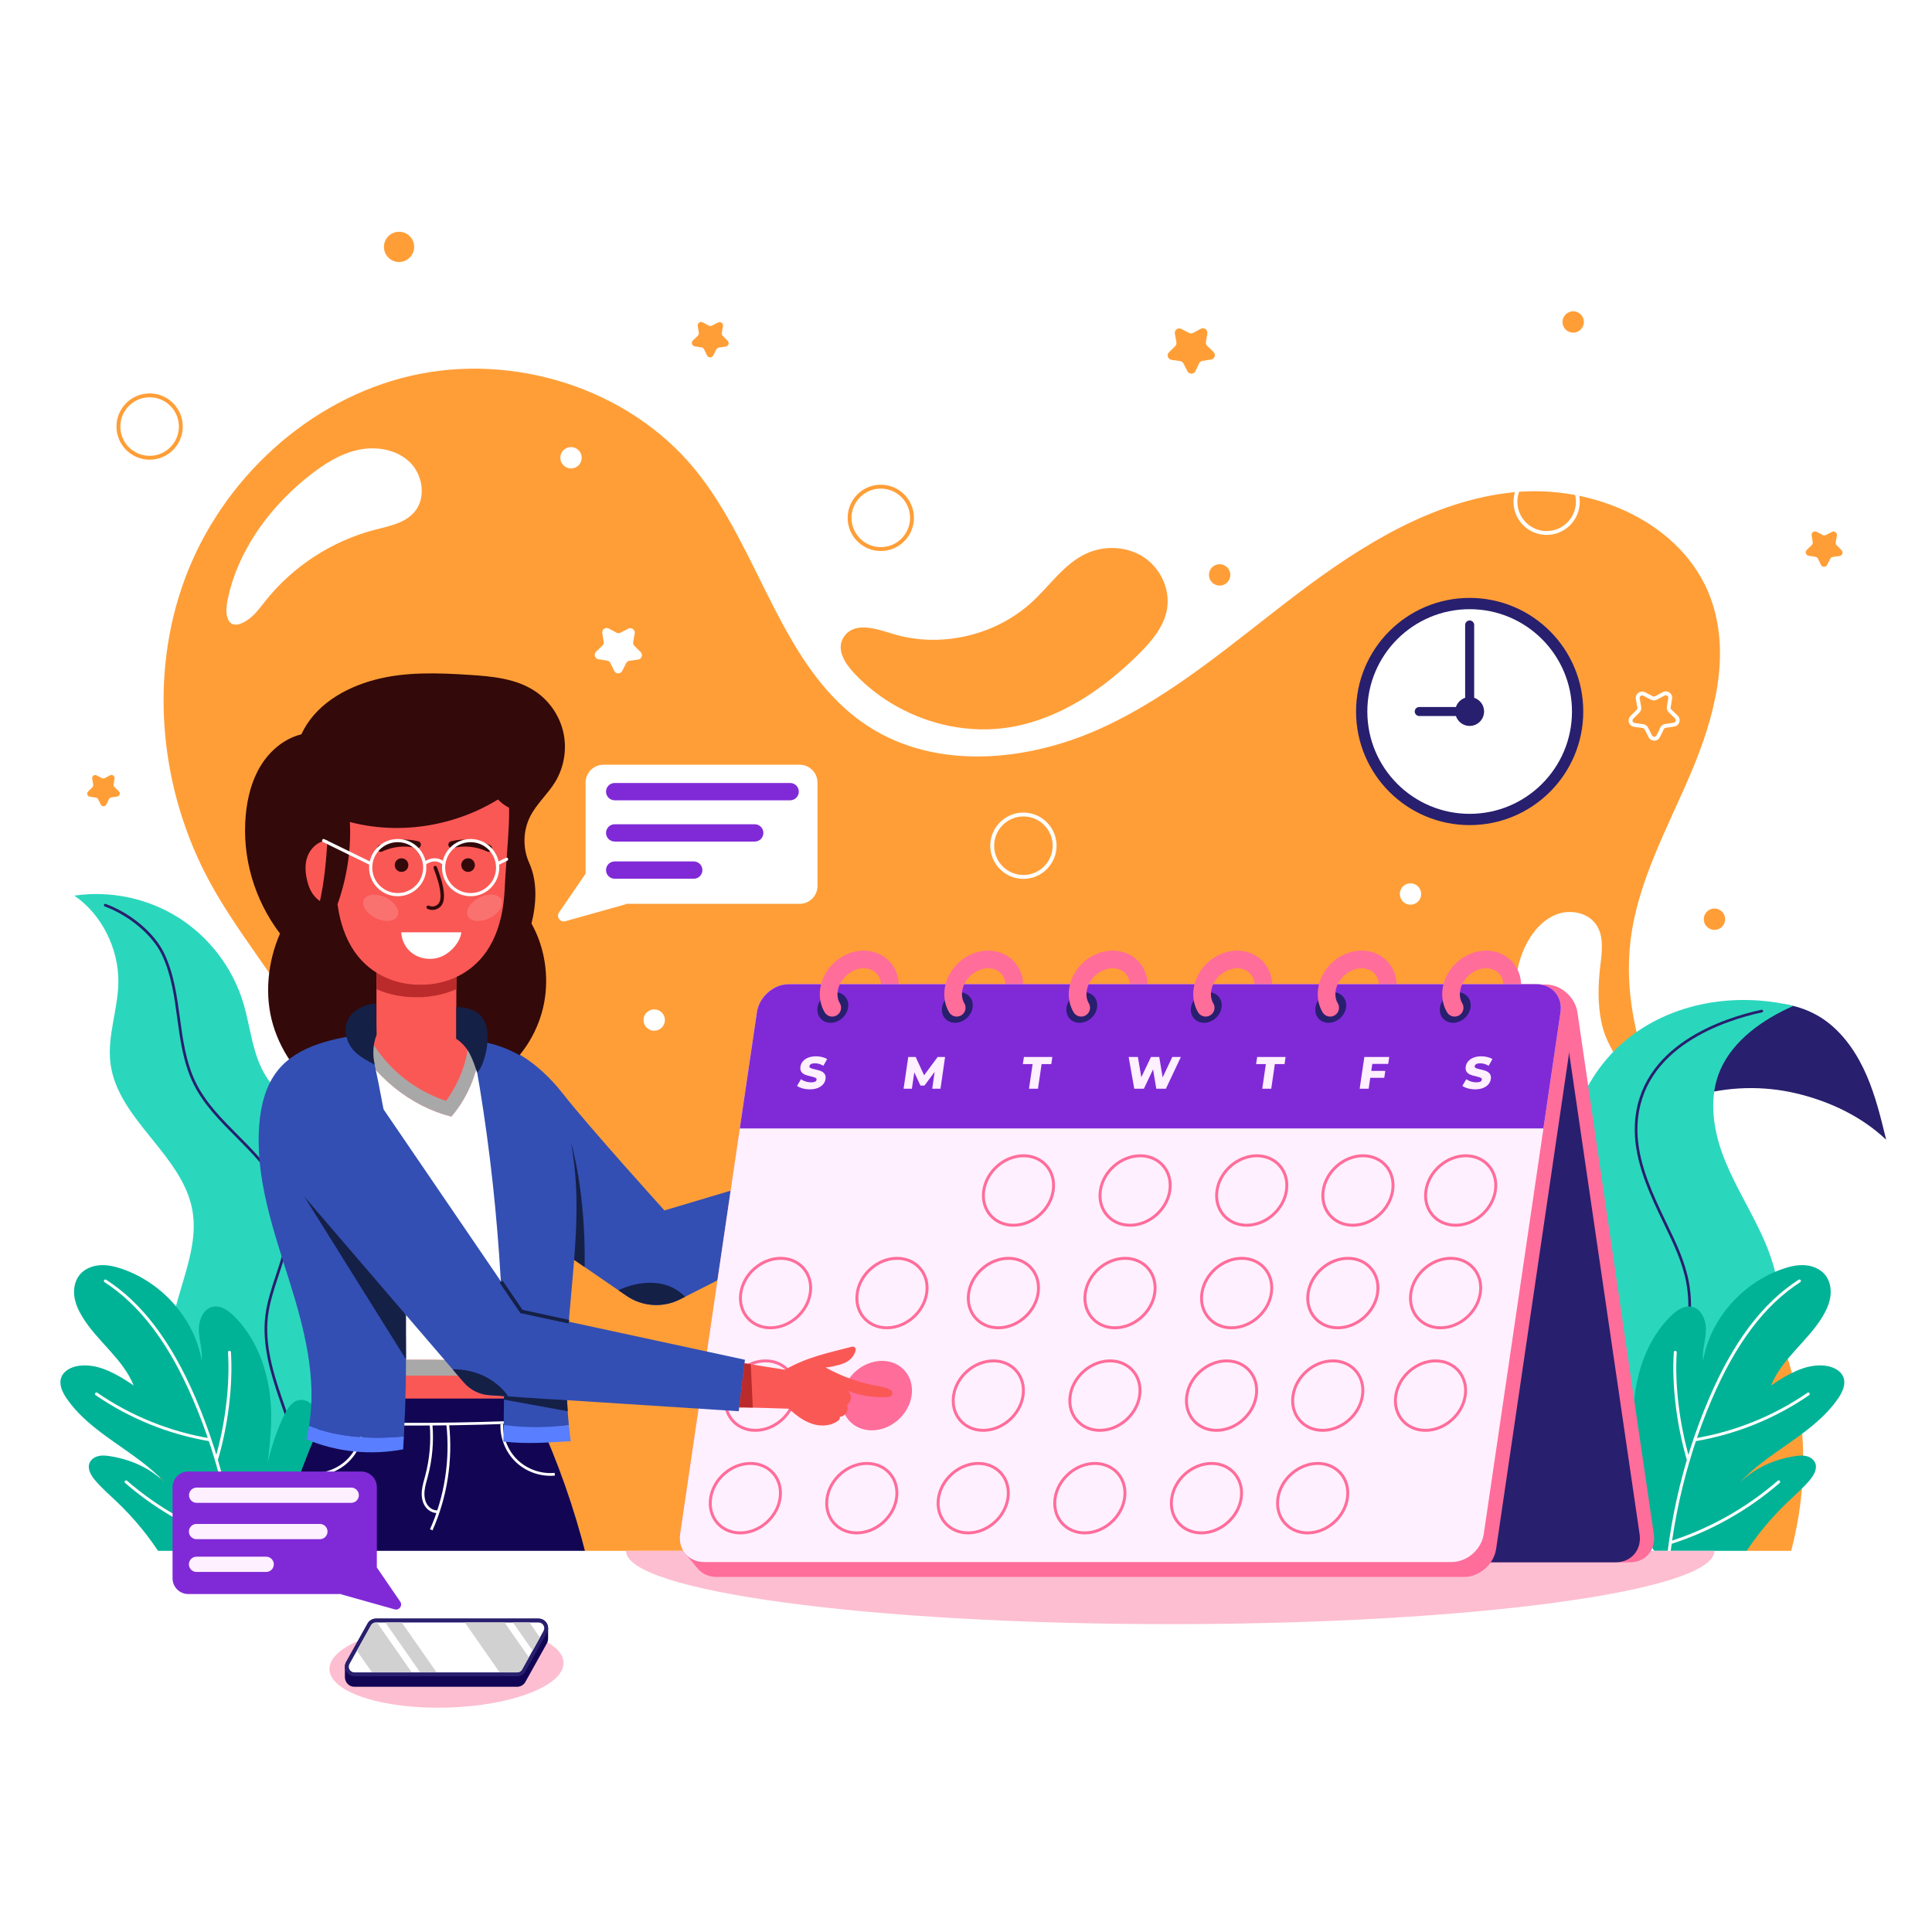 <?xml version="1.0" encoding="utf-8"?>
<!-- Generator: Adobe Illustrator 27.5.0, SVG Export Plug-In . SVG Version: 6.00 Build 0)  -->
<svg version="1.1" xmlns="http://www.w3.org/2000/svg" xmlns:xlink="http://www.w3.org/1999/xlink" x="0px" y="0px"
	 viewBox="0 0 500 500" style="enable-background:new 0 0 500 500;" xml:space="preserve">
<g id="BACKGROUND">
	<rect style="fill:#FFFFFF;" width="500" height="500"/>
</g>
<g id="OBJECTS">
	<g>
		<g>
			<g>
				<path style="fill:#FF9E37;" d="M463.795,355.479c-5.225-19.518-16.702-36.644-26.369-54.387
					c-9.666-17.743-17.827-37.527-15.454-57.592c1.822-15.401,9.651-29.315,15.699-43.596c6.047-14.281,10.391-30.568,5.031-45.121
					c-7.181-19.498-30.337-29.462-51.011-27.383c-20.674,2.079-39.142,13.587-55.717,26.117
					c-16.575,12.53-32.387,26.554-51.33,35.091c-18.943,8.537-42.293,10.718-59.769-0.521
					c-22.764-14.64-27.877-45.633-45.009-66.587c-17.224-21.066-47.088-30.372-73.598-24.233
					c-26.51,6.138-48.814,26.837-58.344,52.325s-6.572,55.009,6.477,78.888c7.133,13.052,17.027,24.435,24.176,37.479
					s11.406,28.885,6.12,42.789c-6.42,16.884-24.665,26.051-34.907,40.93c-9.056,13.155-11.151,30.829-5.423,45.737
					c5.728,14.908,19.118,26.632,34.653,30.339l344.694,30.907C456.749,436.184,473.847,393.023,463.795,355.479z"/>
			</g>
			<g>
				<path style="fill:#FFFFFF;" d="M414.478,264.694c-1.026-4.802-0.906-9.784-0.332-14.661c0.431-3.665,1.027-7.72-1.068-10.758
					c-2.096-3.04-6.453-3.947-9.941-2.737c-3.489,1.21-6.152,4.143-7.906,7.393c-3.071,5.691-3.712,12.527-2.378,18.855
					c1.334,6.328,4.548,12.165,8.69,17.132c2.086,2.501,4.49,4.856,7.484,6.138c2.994,1.282,6.685,1.317,9.324-0.592
					c2.802-2.028,3.666-6.223,1.787-9.089C417.642,272.569,415.451,269.25,414.478,264.694z"/>
			</g>
			<g>
				<g>
					<path style="fill:#281F6E;" d="M483.106,278.367c-2.292-5.313-5.57-10.318-10.157-13.845
						c-4.587-3.527-11.274-5.605-16.954-4.506l-21.891,17.097l4.643,6.547c8.477-2.496,17.608-2.732,26.202-0.677
						c8.594,2.055,16.758,5.914,23.188,11.975C486.772,289.335,485.398,283.68,483.106,278.367z"/>
				</g>
				<g>
					<path style="fill:#2AD7BD;" d="M391.841,404.404c-4.362-6.934-3.044-16.187,0.724-23.461
						c3.768-7.274,9.637-13.194,14.67-19.657c5.033-6.463,9.416-14.032,9.331-22.223c-0.104-10.074-6.835-18.777-9.557-28.478
						c-4.147-14.775,1.897-31.512,13.689-41.331c11.792-9.82,28.504-12.557,43.412-8.92c-7.744,3.413-15.476,8.767-18.877,16.516
						c-2.942,6.704-2.048,14.539,0.415,21.434c2.463,6.895,6.377,13.163,9.568,19.751s5.708,13.802,5.055,21.094
						c-0.935,10.447-8.099,19.187-11.561,29.088c-4.527,12.948-2.232,28.072,5.931,39.094"/>
				</g>
				<g>
					<path style="fill:#281F6E;" d="M428.524,408.182c-0.077,0-0.155-0.026-0.22-0.079c-5.206-4.284-7.977-11.817-7.411-20.152
						c0.342-5.042,1.792-10.289,4.564-16.512c1.103-2.479,2.341-4.947,3.537-7.334c2.245-4.48,4.566-9.113,6.075-13.958
						c1.927-6.187,2.386-12.493,1.328-18.239c-0.96-5.215-3.362-10.192-5.684-15.006c-0.518-1.071-1.031-2.137-1.526-3.196
						c-3.113-6.669-6.409-14.452-6.094-22.441c0.824-20.83,23.195-27.878,32.774-29.942c0.199-0.041,0.371,0.079,0.411,0.265
						c0.04,0.186-0.078,0.37-0.265,0.411c-9.423,2.03-31.425,8.948-32.229,29.294c-0.31,7.835,2.949,15.526,6.029,22.121
						c0.493,1.058,1.006,2.12,1.521,3.188c2.343,4.855,4.766,9.876,5.742,15.182c1.078,5.855,0.611,12.277-1.348,18.569
						c-1.526,4.898-3.86,9.558-6.118,14.063c-1.192,2.38-2.426,4.841-3.523,7.306c-2.737,6.146-4.17,11.319-4.506,16.277
						c-0.55,8.113,2.127,15.43,7.161,19.572c0.148,0.121,0.168,0.339,0.047,0.486C428.723,408.139,428.624,408.182,428.524,408.182z
						"/>
				</g>
			</g>
			<g>
				<g>
					<path style="fill:#2AD7BD;" d="M94.443,402.143c5.602-2.661,10.038-7.677,11.996-13.561c1.958-5.884,1.412-12.558-1.478-18.045
						c-5.089-9.662-16.819-15.496-19.09-26.177c-2.971-13.97,12.169-27.725,7.637-41.269c-3.729-11.145-18.368-14.573-24.649-24.507
						c-3.596-5.687-3.98-12.757-5.946-19.191c-2.741-8.972-8.785-16.895-16.716-21.907c-7.93-5.013-17.68-7.074-26.96-5.699
						c7.092,4.849,11.449,13.672,11.396,22.263c-0.044,7.059-2.912,14.002-2.065,21.01c1.781,14.728,18.837,23.794,21.266,38.429
						c2.281,13.746-9.231,27.744-4.755,40.939c1.531,4.514,4.784,8.238,6.728,12.59c3.602,8.064,2.13,18.148-3.628,24.846"/>
				</g>
				<g>
					<path style="fill:#281F6E;" d="M69.691,402.17c-0.112,0-0.222-0.055-0.289-0.154c-0.106-0.159-0.063-0.374,0.096-0.48
						c6.357-4.246,8.33-12.477,8.056-18.764c-0.278-6.404-2.446-12.636-4.541-18.663c-0.255-0.732-0.51-1.465-0.761-2.196
						c-2.208-6.435-4.489-13.923-3.588-21.368c0.435-3.595,1.606-7.123,2.738-10.535c1.581-4.765,3.216-9.692,2.754-14.693
						c-0.687-7.42-5.847-13.63-10.265-18.212c-0.916-0.949-1.851-1.889-2.788-2.829c-4.126-4.143-8.393-8.426-11.016-13.734
						c-2.634-5.33-3.464-11.473-4.197-16.893c-0.765-5.665-1.557-11.524-4.061-16.703c-2.409-4.983-8.461-10.065-14.717-12.359
						c-0.18-0.066-0.272-0.265-0.206-0.444c0.065-0.18,0.267-0.271,0.444-0.206c6.513,2.388,12.581,7.495,15.102,12.708
						c2.552,5.279,3.351,11.193,4.124,16.912c0.726,5.367,1.548,11.451,4.131,16.679c2.573,5.207,6.799,9.449,10.886,13.551
						c0.939,0.943,1.877,1.886,2.796,2.838c4.497,4.663,9.75,10.994,10.456,18.628c0.477,5.146-1.182,10.144-2.786,14.977
						c-1.122,3.38-2.281,6.874-2.708,10.4c-0.884,7.299,1.372,14.697,3.556,21.06c0.25,0.73,0.505,1.462,0.759,2.193
						c2.112,6.074,4.297,12.355,4.58,18.861c0.281,6.475-1.768,14.964-8.364,19.369C69.824,402.151,69.757,402.17,69.691,402.17z"/>
				</g>
			</g>
			<g>
				<g>
					<path style="fill:#00B397;" d="M74.076,414.638c0.635-7.82,3.205-15.33,5.397-22.863c2.192-7.534,4.035-15.367,3.164-23.164
						c-0.165-1.474-0.442-2.98-1.233-4.234s-2.201-2.213-3.678-2.088c-2.082,0.176-3.405,2.259-4.291,4.151
						c-1.826,3.898-3.224,7.996-4.163,12.197c0.83-6.853,1.459-13.094,0.247-19.89c-1.211-6.796-4.11-13.44-9.067-18.244
						c-1.444-1.4-3.333-2.708-5.307-2.329c-2.56,0.493-3.773,3.55-3.685,6.155c0.088,2.606,1.005,5.175,0.731,7.768
						c-1.879-10.774-10.143-20.051-20.468-23.658c-1.881-0.657-3.862-1.135-5.85-1.003c-1.988,0.132-3.994,0.937-5.254,2.48
						c-1.207,1.478-1.616,3.499-1.399,5.395c0.217,1.896,1.009,3.684,1.988,5.322c3.843,6.433,10.611,10.977,13.387,17.937
						c-2.185-1.514-4.119-2.716-6.55-3.792c-2.431-1.076-5.133-1.69-7.762-1.29c-1.866,0.284-3.823,1.258-4.445,3.041
						c-0.631,1.806,0.304,3.769,1.384,5.348c6.32,9.243,17.791,13.537,25.402,21.749c-3.937-3.76-8.795-5.928-14.174-6.771
						c-0.985-0.154-2-0.253-2.971-0.025c-0.97,0.228-1.898,0.833-2.29,1.749c-0.648,1.516,0.329,3.216,1.39,4.479
						c1.73,2.059,3.783,3.818,5.729,5.674c8.866,8.457,15.612,19.121,19.456,30.755"/>
				</g>
				<g>
					<path style="fill:#FFFFFF;" d="M62.054,415.759c-0.205,0-0.374-0.163-0.38-0.369c-0.524-18.125-4.577-36.516-11.718-53.185
						c-6.215-14.503-13.707-24.44-22.904-30.381c-0.176-0.114-0.227-0.35-0.113-0.525c0.114-0.178,0.349-0.228,0.526-0.113
						c9.328,6.024,16.913,16.073,23.19,30.721c7.179,16.755,11.252,35.242,11.78,53.462c0.006,0.21-0.159,0.385-0.369,0.391
						C62.061,415.759,62.057,415.759,62.054,415.759z"/>
				</g>
				<g>
					<path style="fill:#FFFFFF;" d="M61.601,407.769c-0.071,0-0.144-0.021-0.208-0.063c-0.176-0.115-0.225-0.352-0.109-0.527
						c5.489-8.372,9.921-17.338,12.816-25.926c0.067-0.199,0.28-0.308,0.482-0.239c0.199,0.067,0.306,0.283,0.239,0.482
						c-2.915,8.649-7.376,17.675-12.901,26.102C61.846,407.708,61.725,407.769,61.601,407.769z"/>
				</g>
				<g>
					<path style="fill:#FFFFFF;" d="M60.644,399.622c-0.038,0-0.077-0.006-0.115-0.018c-10.281-3.271-20.017-8.74-28.155-15.819
						c-0.159-0.138-0.175-0.378-0.038-0.537c0.138-0.159,0.379-0.175,0.537-0.037c8.061,7.012,17.704,12.43,27.887,15.669
						c0.2,0.064,0.311,0.277,0.247,0.478C60.955,399.519,60.805,399.622,60.644,399.622z"/>
				</g>
				<g>
					<path style="fill:#FFFFFF;" d="M56.004,378.193c-0.036,0-0.072-0.006-0.108-0.017c-0.201-0.06-0.316-0.271-0.257-0.472
						c2.652-8.968,3.911-19.328,3.369-27.715c-0.014-0.21,0.145-0.391,0.355-0.404c0.197-0.007,0.391,0.146,0.404,0.355
						c0.548,8.471-0.723,18.931-3.399,27.979C56.32,378.085,56.169,378.193,56.004,378.193z"/>
				</g>
				<g>
					<path style="fill:#FFFFFF;" d="M54.276,372.994c-0.021,0-0.042-0.002-0.063-0.006c-10.506-1.754-20.694-5.877-29.465-11.921
						c-0.173-0.119-0.217-0.356-0.097-0.529c0.119-0.173,0.355-0.217,0.529-0.098c8.679,5.982,18.762,10.061,29.158,11.798
						c0.208,0.034,0.347,0.23,0.313,0.438C54.62,372.862,54.458,372.994,54.276,372.994z"/>
				</g>
			</g>
			<g>
				<g>
					<path style="fill:#00B397;" d="M418.872,414.638c-0.635-7.82-3.205-15.33-5.397-22.863s-4.035-15.367-3.164-23.164
						c0.165-1.474,0.442-2.98,1.233-4.234c0.791-1.254,2.201-2.213,3.678-2.088c2.082,0.176,3.406,2.259,4.292,4.151
						c1.826,3.898,3.224,7.996,4.163,12.197c-0.83-6.853-1.459-13.094-0.247-19.89c1.211-6.796,4.11-13.44,9.067-18.244
						c1.444-1.4,3.333-2.708,5.307-2.329c2.56,0.493,3.773,3.55,3.685,6.155c-0.088,2.606-1.005,5.175-0.731,7.768
						c1.879-10.774,10.143-20.051,20.468-23.658c1.881-0.657,3.862-1.135,5.85-1.003c1.988,0.132,3.994,0.937,5.254,2.48
						c1.206,1.478,1.616,3.499,1.399,5.395c-0.217,1.896-1.009,3.684-1.988,5.322c-3.843,6.433-10.611,10.977-13.387,17.937
						c2.185-1.514,4.119-2.716,6.549-3.792c2.431-1.076,5.133-1.69,7.762-1.29c1.866,0.284,3.823,1.258,4.445,3.041
						c0.631,1.806-0.304,3.769-1.384,5.348c-6.32,9.243-17.791,13.537-25.402,21.749c3.937-3.76,8.795-5.928,14.174-6.771
						c0.985-0.154,2-0.253,2.971-0.025c0.97,0.228,1.898,0.833,2.29,1.749c0.648,1.516-0.329,3.216-1.39,4.479
						c-1.73,2.059-3.783,3.818-5.729,5.674c-8.866,8.457-15.612,19.121-19.456,30.755"/>
				</g>
				<g>
					<path style="fill:#FFFFFF;" d="M430.895,415.759c-0.004,0-0.007,0-0.011,0c-0.21-0.006-0.376-0.181-0.369-0.391
						c0.526-18.22,4.6-36.707,11.779-53.462c6.275-14.647,13.861-24.695,23.19-30.721c0.175-0.111,0.412-0.065,0.525,0.113
						c0.114,0.176,0.063,0.411-0.113,0.525c-9.197,5.94-16.689,15.879-22.903,30.381c-7.142,16.669-11.194,35.06-11.719,53.185
						C431.269,415.596,431.1,415.759,430.895,415.759z"/>
				</g>
				<g>
					<path style="fill:#FFFFFF;" d="M431.347,407.769c-0.124,0-0.245-0.061-0.318-0.172c-5.524-8.426-9.985-17.451-12.901-26.102
						c-0.067-0.198,0.04-0.414,0.239-0.482c0.198-0.069,0.414,0.04,0.482,0.239c2.896,8.589,7.328,17.554,12.817,25.926
						c0.115,0.176,0.065,0.412-0.109,0.527C431.491,407.749,431.419,407.769,431.347,407.769z"/>
				</g>
				<g>
					<path style="fill:#FFFFFF;" d="M432.305,399.622c-0.161,0-0.311-0.103-0.362-0.266c-0.064-0.2,0.047-0.414,0.247-0.478
						c10.182-3.239,19.824-8.657,27.886-15.669c0.158-0.139,0.398-0.121,0.537,0.037c0.138,0.159,0.121,0.399-0.037,0.537
						c-8.14,7.079-17.876,12.549-28.155,15.819C432.382,399.617,432.343,399.622,432.305,399.622z"/>
				</g>
				<g>
					<path style="fill:#FFFFFF;" d="M436.943,378.193c-0.164,0-0.315-0.107-0.364-0.273c-2.676-9.047-3.946-19.506-3.399-27.979
						c0.014-0.209,0.186-0.361,0.404-0.355c0.21,0.014,0.369,0.194,0.355,0.404c-0.542,8.388,0.718,18.749,3.368,27.715
						c0.06,0.201-0.055,0.412-0.257,0.472C437.016,378.187,436.978,378.193,436.943,378.193z"/>
				</g>
				<g>
					<path style="fill:#FFFFFF;" d="M438.672,372.994c-0.183,0-0.344-0.132-0.375-0.318c-0.035-0.207,0.105-0.403,0.313-0.438
						c10.397-1.736,20.48-5.815,29.159-11.798c0.17-0.117,0.409-0.077,0.529,0.098c0.119,0.173,0.075,0.41-0.098,0.529
						c-8.771,6.044-18.96,10.167-29.466,11.921C438.713,372.992,438.692,372.994,438.672,372.994z"/>
				</g>
			</g>
			<g>
				<g>
					<circle style="fill:#281F6E;" cx="380.346" cy="184.138" r="29.4"/>
				</g>
				<g>
					<circle style="fill:#FFFFFF;" cx="380.346" cy="184.138" r="26.482"/>
				</g>
				<g>
					<path style="fill:#281F6E;" d="M380.346,185.307h-13.044c-0.646,0-1.169-0.523-1.169-1.168c0-0.646,0.523-1.168,1.169-1.168
						h11.875v-21.225c0-0.646,0.523-1.169,1.169-1.169c0.645,0,1.169,0.523,1.169,1.169v22.393
						C381.515,184.784,380.991,185.307,380.346,185.307z"/>
				</g>
				<g>
					<path style="fill:#281F6E;" d="M384.078,184.138c0,2.061-1.671,3.732-3.732,3.732c-2.061,0-3.732-1.671-3.732-3.732
						c0-2.061,1.671-3.732,3.732-3.732C382.407,180.406,384.078,182.077,384.078,184.138z"/>
				</g>
			</g>
			<g>
				<g>
					<path style="fill:#FFFFFF;" d="M206.937,197.909h-50.755c-2.556,0-4.628,2.072-4.628,4.628v23.564l-6.872,10.043
						c-0.783,1.144,0.291,2.642,1.626,2.267l15.749-4.423l-0.085-0.076h44.965c2.556,0,4.628-2.072,4.628-4.628v-26.748
						C211.565,199.981,209.493,197.909,206.937,197.909z"/>
				</g>
				<g>
					<g>
						<path style="fill:#802AD7;" d="M204.49,207.116h-45.412c-1.237,0-2.24-1.003-2.24-2.24l0,0c0-1.237,1.003-2.24,2.24-2.24
							h45.412c1.237,0,2.24,1.003,2.24,2.24l0,0C206.729,206.113,205.727,207.116,204.49,207.116z"/>
					</g>
					<g>
						<path style="fill:#802AD7;" d="M179.544,227.418h-20.466c-1.237,0-2.24-1.003-2.24-2.24l0,0c0-1.237,1.003-2.24,2.24-2.24
							h20.466c1.237,0,2.24,1.003,2.24,2.24l0,0C181.783,226.415,180.781,227.418,179.544,227.418z"/>
					</g>
					<g>
						<path style="fill:#802AD7;" d="M195.324,217.796h-36.246c-1.237,0-2.24-1.003-2.24-2.24l0,0c0-1.237,1.003-2.24,2.24-2.24
							h36.246c1.237,0,2.24,1.003,2.24,2.24l0,0C197.564,216.793,196.561,217.796,195.324,217.796z"/>
					</g>
				</g>
			</g>
			<g>
				<path style="fill:#FF9E37;" d="M261.704,188.154c12.687-2.208,23.873-9.81,33.008-18.886c3.279-3.258,6.478-6.98,7.295-11.53
					c0.921-5.132-1.624-10.633-5.969-13.515c-4.345-2.882-10.212-3.144-14.941-0.948c-5.637,2.618-9.279,8.107-13.825,12.347
					c-9.24,8.619-23.046,12.029-35.236,8.703c-3.854-1.051-10.227-3.843-13.377,0.119c-2.683,3.375,0.112,7.36,2.496,9.893
					c6.488,6.896,15.235,11.641,24.497,13.525C250.926,188.934,256.396,189.077,261.704,188.154z"/>
			</g>
			<g>
				<path style="fill:#FFFFFF;" d="M80.044,123.114c3.754-2.968,7.9-5.637,12.573-6.669c4.673-1.031,9.974-0.182,13.418,3.14
					c3.445,3.322,4.318,9.344,1.187,12.962c-2.493,2.88-6.576,3.612-10.262,4.572c-11.099,2.892-21.201,9.477-28.325,18.465
					c-1.31,1.653-2.551,3.412-4.262,4.646c-4.956,3.574-6.397-0.134-5.543-4.579c0.836-4.347,2.357-8.542,4.375-12.477
					C67.217,135.349,73.166,128.552,80.044,123.114z"/>
			</g>
		</g>
		<g>
			<path style="fill:#334FB3;" d="M222.245,312.743l-46.229,23.513c-4.444,2.269-9.778,1.913-13.885-0.909l-10.829-7.435
				l-2.719-1.866l-6.31-4.331l-10.369-50.055c0,0,6.703,2.353,13.782,11.4c6.797,8.681,26.27,30.198,26.27,30.198l47.43-14.147
				L222.245,312.743z"/>
			<path style="fill:#33090A;" d="M130.234,277.311c5.449-4.445,9.265-10.849,10.579-17.757c1.315-6.908,0.173-14.405-3.262-20.54
				c1.303-5.291,1.563-10.905-0.605-15.704c-1.709-3.784-1.604-8.34,0.277-12.042c1.659-3.264,4.532-5.751,6.441-8.876
				c2.308-3.777,3.093-8.456,2.145-12.78c-0.948-4.324-3.619-8.245-7.295-10.71c-4.908-3.291-11.094-3.865-16.992-4.242
				c-8.21-0.526-16.585-0.846-24.535,1.27c-7.95,2.116-15.56,6.639-18.995,14.114c-4.382,1.07-8.092,4.197-10.465,8.033
				c-2.373,3.836-3.507,8.333-3.924,12.824c-1.02,10.969,2.209,21.926,8.858,30.71c-3.194,7.326-4.08,16.03-1.778,23.684
				c2.303,7.653,7.394,14.434,14.1,18.78"/>
			<path style="fill:#FA5855;" d="M95.8,289.71c0.135,0.014,0.28,0.03,0.448,0.048c1.716,0.187,3.429,0.387,5.148,0.55
				c5.702,0.541,11.431,0.851,17.16,0.876c4.541,0.019,9.07-0.16,13.595-0.343c-0.894-6.36-1.669-12.738-2.318-19.125
				c-4.535-1.598-9.748-2.574-14.71-3.382l-2.825,0.306v-2.35l-19.984,2.133c-3.282,0.38-6.5,1.149-9.455,2.241
				c3.912,6.366,7.894,12.686,12.033,18.902C95.194,289.613,95.497,289.661,95.8,289.71z"/>
			<path style="fill:#FA5855;" d="M83.62,350.142c1.262,4.602,2.183,8.811,2.501,12.384h51.198c0.623-2.221,1.249-4.443,1.898-6.662
				c-0.269-1.898-0.488-3.805-0.645-5.723H83.62z"/>
			<rect x="97.427" y="249.043" style="fill:#FA5855;" width="20.669" height="27.075"/>
			<path style="fill:#BB2B2B;" d="M118.096,256.001c-5.384,2.364-10.333,2.064-10.333,2.064s-4.939,0.3-10.333-2.064v-6.385h20.757
				L118.096,256.001z"/>
			<path style="fill:#FA5855;" d="M108.811,190.891c-28.188,0.6-23.01,14.533-21.781,39.453c1.274,25.847,21.781,24.49,21.781,24.49
				s20.507,1.357,21.781-24.49C131.821,205.424,136.999,191.491,108.811,190.891z"/>
			<path style="fill:#FA5855;" d="M88.919,218.716c-1.328-1.378-3.766-1.672-5.648-0.925c-1.883,0.747-3.208,2.369-3.786,4.12
				c-0.578,1.75-0.482,3.62-0.121,5.407c0.286,1.413,0.743,2.817,1.587,4.039c0.843,1.222,2.104,2.255,3.644,2.701
				c1.54,0.446,3.365,0.237,4.601-0.707C89.263,228.422,88.851,223.645,88.919,218.716z"/>
			<path style="fill:#120654;" d="M136.798,361.945h-21.047h-8.663H86.041c-11.38,23.112-18.409,48.624-20.553,74.601h41.6h8.663
				h41.6C155.206,410.57,148.177,385.058,136.798,361.945z"/>
			<g>
				<path style="fill:none;stroke:#FFFFFF;stroke-width:0.703;stroke-miterlimit:10;" d="M84.471,368.226
					c17.881,0.583,35.797,0.462,53.664-0.362"/>
				<path style="fill:none;stroke:#FFFFFF;stroke-width:0.703;stroke-miterlimit:10;" d="M111.61,395.908
					c3.791-8.527,5.276-18.066,4.256-27.342"/>
				<path style="fill:none;stroke:#FFFFFF;stroke-width:0.703;stroke-miterlimit:10;" d="M113.506,391.201
					c-1.285,0.198-2.59-0.577-3.276-1.682c-0.686-1.105-0.833-2.473-0.697-3.766c0.136-1.293,0.533-2.542,0.866-3.8
					c1.147-4.336,1.541-8.87,1.159-13.338"/>
				<path style="fill:none;stroke:#FFFFFF;stroke-width:0.703;stroke-miterlimit:10;" d="M80.085,381.53
					c3.546,0.338,7.214-0.926,9.8-3.375c2.586-2.45,4.046-6.044,3.901-9.603"/>
				<path style="fill:none;stroke:#FFFFFF;stroke-width:0.703;stroke-miterlimit:10;" d="M143.572,381.53
					c-3.546,0.338-7.214-0.926-9.8-3.375c-2.586-2.45-4.046-6.044-3.901-9.603"/>
			</g>
			<rect x="27.273" y="401.355" style="fill:#FFFFFF;" width="438.189" height="80.577"/>
			<path style="fill:#FDBED1;" d="M162.002,401.355c0,10.478,63.061,18.972,140.85,18.972c77.789,0,140.849-8.494,140.849-18.972
				H162.002z"/>
			<g>
				<g>
					<path style="fill:#FF6D9A;" d="M201.325,262.033l19.768,135.038c0.586,4.003,4.286,7.251,8.276,7.251H421.86
						c3.983,0,6.739-3.248,6.153-7.251l-19.768-135.038c-0.587-4.011-4.293-7.251-8.276-7.251H207.478
						C203.488,254.782,200.738,258.023,201.325,262.033z"/>
					<path style="fill:#281F6E;" d="M197.643,262.033l19.768,135.038c0.586,4.003,4.286,7.251,8.276,7.251h192.491
						c3.983,0,6.739-3.248,6.153-7.251l-19.768-135.038c-0.587-4.011-4.293-7.251-8.276-7.251H203.796
						C199.805,254.782,197.055,258.023,197.643,262.033z"/>
				</g>
				
					<path style="fill:none;stroke:#FF6D9A;stroke-width:4.575;stroke-linecap:round;stroke-linejoin:round;stroke-miterlimit:10;" d="
					M384.607,248.31c4.33,0,7.323,3.51,6.686,7.84c-0.637,4.33-4.664,7.84-8.993,7.84c-2.588,0-4.699-1.254-5.842-3.188"/>
				
					<path style="fill:none;stroke:#FF6D9A;stroke-width:4.575;stroke-linecap:round;stroke-linejoin:round;stroke-miterlimit:10;" d="
					M352.391,248.31c4.33,0,7.324,3.51,6.686,7.84c-0.637,4.33-4.664,7.84-8.993,7.84c-2.588,0-4.699-1.254-5.842-3.188"/>
				
					<path style="fill:none;stroke:#FF6D9A;stroke-width:4.575;stroke-linecap:round;stroke-linejoin:round;stroke-miterlimit:10;" d="
					M320.176,248.31c4.33,0,7.323,3.51,6.686,7.84c-0.637,4.33-4.664,7.84-8.993,7.84c-2.588,0-4.699-1.254-5.842-3.188"/>
				
					<path style="fill:none;stroke:#FF6D9A;stroke-width:4.575;stroke-linecap:round;stroke-linejoin:round;stroke-miterlimit:10;" d="
					M287.961,248.31c4.33,0,7.324,3.51,6.686,7.84c-0.637,4.33-4.664,7.84-8.993,7.84c-2.588,0-4.699-1.254-5.842-3.188"/>
				
					<path style="fill:none;stroke:#FF6D9A;stroke-width:4.575;stroke-linecap:round;stroke-linejoin:round;stroke-miterlimit:10;" d="
					M255.746,248.31c4.33,0,7.323,3.51,6.686,7.84c-0.637,4.33-4.664,7.84-8.993,7.84c-2.588,0-4.699-1.254-5.842-3.188"/>
				<path style="fill:#FF6D9A;" d="M405.678,260.664c-0.012-0.014-0.023-0.029-0.035-0.042c-0.012-0.014-0.023-0.028-0.035-0.042
					c-0.012-0.014-0.023-0.029-0.035-0.043c-0.012-0.014-0.023-0.028-0.035-0.042c-0.012-0.014-0.023-0.028-0.035-0.042
					c-0.012-0.014-0.023-0.029-0.035-0.043c-0.012-0.014-0.023-0.028-0.035-0.042c-0.012-0.014-0.023-0.029-0.035-0.043
					c-0.012-0.014-0.023-0.028-0.035-0.042c-0.012-0.014-0.023-0.028-0.035-0.042c-0.012-0.014-0.023-0.029-0.035-0.043
					c-0.012-0.014-0.023-0.028-0.035-0.042c-0.012-0.014-0.023-0.028-0.035-0.042c-0.012-0.014-0.023-0.028-0.035-0.042
					c-0.012-0.014-0.023-0.028-0.035-0.042c-0.012-0.014-0.023-0.029-0.035-0.042c-0.012-0.014-0.023-0.028-0.035-0.042
					c-0.012-0.014-0.023-0.029-0.036-0.043c-0.012-0.014-0.023-0.028-0.035-0.042c-0.012-0.014-0.023-0.029-0.035-0.042
					c-0.012-0.014-0.023-0.028-0.035-0.042c-0.012-0.014-0.023-0.028-0.035-0.042c-0.012-0.014-0.023-0.029-0.035-0.042
					c-0.012-0.014-0.023-0.028-0.035-0.042c-0.012-0.014-0.023-0.028-0.035-0.042c-0.012-0.014-0.023-0.028-0.035-0.042
					c-0.012-0.014-0.023-0.028-0.035-0.042c-0.012-0.014-0.023-0.029-0.035-0.043c-0.012-0.014-0.023-0.028-0.035-0.042
					c-0.012-0.014-0.023-0.029-0.035-0.043c-0.012-0.014-0.023-0.028-0.035-0.042c-0.012-0.014-0.023-0.028-0.035-0.042
					c-0.012-0.014-0.023-0.029-0.035-0.043c-0.012-0.014-0.023-0.028-0.035-0.042c-0.012-0.014-0.023-0.029-0.035-0.043
					c-0.012-0.014-0.023-0.028-0.035-0.042c-0.012-0.014-0.023-0.029-0.035-0.043c-0.012-0.014-0.023-0.028-0.035-0.042
					c-0.012-0.014-0.023-0.028-0.035-0.042c-0.012-0.014-0.023-0.029-0.035-0.043c-0.012-0.014-0.023-0.028-0.035-0.042
					c-0.012-0.014-0.023-0.028-0.035-0.042c-0.012-0.014-0.023-0.029-0.036-0.043c-0.012-0.014-0.023-0.028-0.035-0.042
					c-0.012-0.014-0.023-0.029-0.035-0.043c-0.012-0.014-0.023-0.028-0.035-0.042c-0.012-0.014-0.023-0.028-0.035-0.042
					c-0.012-0.014-0.023-0.029-0.035-0.043c-0.012-0.014-0.023-0.028-0.035-0.042c-0.012-0.014-0.023-0.029-0.036-0.043
					c-0.012-0.014-0.023-0.028-0.035-0.042c-0.012-0.014-0.023-0.028-0.035-0.042c-0.012-0.014-0.023-0.029-0.035-0.043
					c-0.012-0.014-0.023-0.028-0.035-0.042c-0.012-0.014-0.023-0.029-0.035-0.043c-0.012-0.014-0.023-0.028-0.035-0.042
					c-0.012-0.014-0.023-0.028-0.035-0.042c-0.012-0.014-0.023-0.029-0.035-0.043c-0.012-0.014-0.023-0.028-0.035-0.042
					c-0.012-0.014-0.023-0.029-0.035-0.043c-0.012-0.014-0.023-0.028-0.035-0.042c-0.012-0.014-0.023-0.029-0.035-0.043
					c-0.012-0.014-0.023-0.028-0.035-0.042c-0.012-0.014-0.023-0.028-0.035-0.042c-0.012-0.014-0.023-0.029-0.035-0.042
					c-0.012-0.014-0.023-0.028-0.035-0.042c-0.012-0.014-0.023-0.028-0.035-0.042c-0.012-0.014-0.023-0.029-0.036-0.043
					c-0.012-0.014-0.023-0.028-0.035-0.042c-0.012-0.014-0.023-0.029-0.035-0.043c-0.012-0.014-0.023-0.028-0.035-0.042
					c-0.012-0.014-0.023-0.028-0.035-0.042c-0.012-0.014-0.023-0.029-0.035-0.043c-0.012-0.014-0.023-0.028-0.035-0.042
					c-0.012-0.014-0.023-0.029-0.036-0.043c-0.012-0.014-0.023-0.028-0.035-0.042c-0.012-0.014-0.023-0.029-0.035-0.043
					c-0.012-0.014-0.023-0.028-0.035-0.042c-0.012-0.014-0.023-0.028-0.035-0.042c-0.012-0.014-0.023-0.029-0.035-0.043
					c-0.012-0.014-0.023-0.028-0.035-0.042c-0.012-0.014-0.023-0.028-0.035-0.042c-0.012-0.014-0.023-0.028-0.035-0.042
					c-0.012-0.014-0.023-0.028-0.035-0.042c-0.012-0.014-0.023-0.029-0.035-0.042c-0.012-0.014-0.023-0.028-0.035-0.042
					c-0.012-0.014-0.023-0.029-0.035-0.043c-0.012-0.014-0.023-0.028-0.035-0.042c-0.012-0.014-0.023-0.028-0.035-0.042
					c-0.012-0.014-0.023-0.029-0.035-0.043c-1.118-1.327-2.82-2.149-4.838-2.149H204.204c-4.003,0-7.728,3.241-8.318,7.251
					l-19.869,135.038c-0.296,2.01,0.256,3.828,1.385,5.142c0.012,0.014,0.023,0.028,0.035,0.042
					c0.012,0.014,0.023,0.028,0.035,0.042c0.012,0.014,0.023,0.029,0.036,0.043c0.012,0.014,0.023,0.028,0.035,0.042
					c0.012,0.014,0.023,0.029,0.035,0.043c0.012,0.014,0.023,0.028,0.035,0.042c0.012,0.014,0.023,0.028,0.035,0.042
					c0.012,0.014,0.023,0.029,0.035,0.043c0.012,0.014,0.023,0.028,0.035,0.042c0.012,0.014,0.023,0.028,0.035,0.042
					c0.012,0.014,0.023,0.028,0.035,0.042c0.012,0.014,0.023,0.028,0.035,0.042c0.012,0.014,0.023,0.029,0.035,0.042
					c0.012,0.014,0.023,0.028,0.035,0.042c0.012,0.014,0.023,0.029,0.036,0.043c0.012,0.014,0.023,0.028,0.035,0.042
					c0.012,0.014,0.023,0.029,0.035,0.042c0.012,0.014,0.023,0.028,0.035,0.042c0.012,0.014,0.023,0.028,0.035,0.042
					c0.012,0.014,0.023,0.029,0.035,0.043c0.012,0.014,0.023,0.028,0.035,0.042c0.012,0.014,0.023,0.029,0.035,0.043
					c0.012,0.014,0.023,0.028,0.035,0.042c0.012,0.014,0.023,0.028,0.035,0.042c0.012,0.014,0.023,0.029,0.035,0.043
					c0.012,0.014,0.023,0.028,0.035,0.042c0.012,0.014,0.023,0.029,0.035,0.043c0.012,0.014,0.023,0.028,0.035,0.042
					c0.012,0.014,0.023,0.028,0.035,0.042c0.012,0.014,0.023,0.029,0.035,0.043c0.012,0.014,0.023,0.028,0.035,0.042
					c0.012,0.014,0.023,0.028,0.035,0.042c0.012,0.014,0.023,0.028,0.035,0.042c0.012,0.014,0.023,0.029,0.035,0.043
					c0.012,0.014,0.023,0.028,0.035,0.042c0.012,0.014,0.023,0.028,0.035,0.042c0.012,0.014,0.023,0.029,0.035,0.042
					c0.012,0.014,0.023,0.028,0.035,0.042c0.012,0.014,0.023,0.028,0.035,0.042c0.012,0.014,0.023,0.029,0.035,0.043
					c0.012,0.014,0.023,0.028,0.035,0.042c0.012,0.014,0.023,0.029,0.035,0.043c0.012,0.014,0.023,0.028,0.035,0.042
					c0.012,0.014,0.023,0.028,0.035,0.042c0.012,0.014,0.023,0.029,0.035,0.043c0.012,0.014,0.023,0.028,0.035,0.042
					c0.012,0.014,0.023,0.029,0.036,0.043c0.012,0.014,0.023,0.028,0.035,0.042c0.012,0.014,0.023,0.028,0.035,0.042
					c0.012,0.014,0.023,0.029,0.035,0.043c0.012,0.014,0.023,0.028,0.035,0.042c0.012,0.014,0.023,0.029,0.035,0.043
					c0.012,0.014,0.023,0.028,0.035,0.042c0.012,0.014,0.023,0.028,0.035,0.042c0.012,0.014,0.023,0.029,0.035,0.043
					c0.012,0.014,0.023,0.028,0.035,0.042c0.012,0.014,0.023,0.029,0.035,0.042c0.012,0.014,0.023,0.028,0.035,0.042
					c0.012,0.014,0.023,0.029,0.035,0.042c0.012,0.014,0.023,0.028,0.035,0.042c0.012,0.014,0.023,0.028,0.035,0.042
					c0.012,0.014,0.023,0.029,0.035,0.043c0.012,0.014,0.023,0.028,0.035,0.042c0.012,0.014,0.023,0.028,0.035,0.042
					c0.012,0.014,0.023,0.029,0.035,0.043c0.012,0.014,0.023,0.028,0.035,0.042c0.012,0.014,0.023,0.028,0.035,0.042
					c0.012,0.014,0.023,0.028,0.035,0.042c0.012,0.014,0.023,0.028,0.035,0.042c0.012,0.014,0.023,0.029,0.035,0.043
					c0.012,0.014,0.023,0.028,0.035,0.042c0.012,0.014,0.023,0.029,0.035,0.043c0.012,0.014,0.023,0.028,0.035,0.042
					c0.012,0.014,0.023,0.029,0.035,0.043c0.012,0.014,0.023,0.028,0.035,0.042c0.012,0.014,0.023,0.028,0.035,0.042
					c0.012,0.014,0.023,0.028,0.035,0.042c0.012,0.014,0.023,0.028,0.035,0.042c0.012,0.014,0.023,0.028,0.035,0.042
					c0.012,0.014,0.023,0.028,0.035,0.042c0.012,0.014,0.023,0.028,0.035,0.042c0.012,0.014,0.023,0.029,0.035,0.043
					c0.012,0.014,0.023,0.028,0.035,0.042c0.012,0.014,0.023,0.029,0.036,0.043c0.012,0.014,0.023,0.028,0.035,0.042
					c0.012,0.014,0.023,0.028,0.035,0.042c0.012,0.014,0.023,0.029,0.035,0.043c0.012,0.014,0.023,0.028,0.035,0.042
					c0.012,0.014,0.023,0.029,0.035,0.043c0.012,0.014,0.023,0.028,0.035,0.042c1.119,1.328,2.82,2.152,4.835,2.152h193.476
					c4.011,0,7.729-3.248,8.318-7.251l19.869-135.038C407.356,263.795,406.806,261.977,405.678,260.664z"/>
				
					<path style="fill:none;stroke:#FF6D9A;stroke-width:4.575;stroke-linecap:round;stroke-linejoin:round;stroke-miterlimit:10;" d="
					M223.531,248.31c4.33,0,7.324,3.51,6.686,7.84c-0.637,4.33-4.664,7.84-8.993,7.84c-2.588,0-4.699-1.254-5.842-3.188"/>
				<path style="fill:#FFF0FF;" d="M403.864,261.961l-19.869,135.038c-0.589,4.003-4.308,7.251-8.318,7.251H182.201
					c-4.003,0-6.774-3.248-6.185-7.251l19.869-135.038c0.59-4.011,4.315-7.251,8.318-7.251H397.68
					C401.69,254.71,404.454,257.95,403.864,261.961z"/>
				<path style="fill:#802AD7;" d="M403.864,261.961l-4.427,30.085H191.459l4.426-30.085c0.59-4.011,4.315-7.251,8.318-7.251H397.68
					C401.69,254.71,404.454,257.95,403.864,261.961z"/>
				<g>
					<path style="fill:#FFF0FF;" d="M207.71,281.673c-0.602-0.164-1.078-0.383-1.429-0.657l1.014-1.713
						c0.332,0.242,0.729,0.438,1.193,0.586c0.463,0.149,0.929,0.223,1.399,0.223c0.892,0,1.37-0.223,1.436-0.669
						c0.035-0.235-0.067-0.409-0.304-0.522c-0.238-0.113-0.629-0.232-1.173-0.358c-0.598-0.133-1.094-0.275-1.486-0.428
						c-0.392-0.153-0.712-0.397-0.96-0.734c-0.248-0.336-0.33-0.79-0.245-1.361c0.074-0.5,0.277-0.952,0.61-1.355
						c0.333-0.403,0.789-0.722,1.367-0.956c0.578-0.235,1.262-0.352,2.052-0.352c0.54,0,1.063,0.061,1.569,0.182
						c0.506,0.121,0.942,0.299,1.306,0.534l-0.97,1.725c-0.72-0.422-1.448-0.634-2.183-0.634c-0.462,0-0.808,0.069-1.039,0.206
						c-0.232,0.137-0.363,0.315-0.395,0.534c-0.032,0.219,0.068,0.383,0.303,0.493c0.234,0.11,0.62,0.223,1.159,0.34
						c0.606,0.133,1.104,0.276,1.492,0.428c0.388,0.153,0.708,0.395,0.96,0.727c0.252,0.332,0.337,0.784,0.253,1.355
						c-0.072,0.493-0.275,0.939-0.607,1.338c-0.333,0.399-0.79,0.717-1.373,0.956c-0.583,0.239-1.265,0.358-2.048,0.358
						C208.944,281.919,208.311,281.837,207.71,281.673z"/>
					<path style="fill:#FFF0FF;" d="M241.265,281.755l0.617-4.353l-2.634,3.544h-1.032l-1.596-3.426l-0.623,4.235h-2.147
						l1.208-8.213h1.913l2.189,4.74l3.513-4.74h1.912l-1.185,8.213H241.265z"/>
					<path style="fill:#FFF0FF;" d="M267.241,275.384h-2.523l0.271-1.842h7.357l-0.271,1.842h-2.511l-0.937,6.371h-2.323
						L267.241,275.384z"/>
					<path style="fill:#FFF0FF;" d="M305.608,273.542l-3.872,8.213h-2.487l-0.837-4.998l-2.378,4.998h-2.487l-1.455-8.213h2.394
						l0.882,5.245l2.508-5.245h2.136l0.876,5.292l2.503-5.292H305.608z"/>
					<path style="fill:#FFF0FF;" d="M327.606,275.384h-2.523l0.271-1.842h7.357l-0.271,1.842h-2.511l-0.937,6.371h-2.323
						L327.606,275.384z"/>
					<path style="fill:#FFF0FF;" d="M355.15,275.337l-0.266,1.807h3.626l-0.264,1.795h-3.626l-0.414,2.816h-2.323l1.208-8.213h6.441
						l-0.264,1.795H355.15z"/>
					<path style="fill:#FFF0FF;" d="M379.889,281.673c-0.601-0.164-1.078-0.383-1.428-0.657l1.014-1.713
						c0.332,0.242,0.729,0.438,1.193,0.586c0.463,0.149,0.929,0.223,1.398,0.223c0.891,0,1.37-0.223,1.436-0.669
						c0.034-0.235-0.067-0.409-0.304-0.522c-0.237-0.113-0.628-0.232-1.173-0.358c-0.598-0.133-1.094-0.275-1.486-0.428
						c-0.392-0.153-0.712-0.397-0.96-0.734c-0.248-0.336-0.33-0.79-0.246-1.361c0.074-0.5,0.277-0.952,0.61-1.355
						c0.333-0.403,0.789-0.722,1.367-0.956c0.578-0.235,1.262-0.352,2.053-0.352c0.539,0,1.063,0.061,1.569,0.182
						c0.506,0.121,0.941,0.299,1.306,0.534l-0.969,1.725c-0.72-0.422-1.448-0.634-2.183-0.634c-0.462,0-0.808,0.069-1.039,0.206
						c-0.232,0.137-0.363,0.315-0.396,0.534c-0.032,0.219,0.069,0.383,0.303,0.493c0.234,0.11,0.62,0.223,1.158,0.34
						c0.607,0.133,1.104,0.276,1.492,0.428c0.389,0.153,0.709,0.395,0.961,0.727c0.252,0.332,0.337,0.784,0.253,1.355
						c-0.073,0.493-0.275,0.939-0.608,1.338c-0.333,0.399-0.79,0.717-1.372,0.956c-0.583,0.239-1.266,0.358-2.047,0.358
						C381.124,281.919,380.491,281.837,379.889,281.673z"/>
				</g>
				<path style="fill:#281F6E;" d="M219.494,260.741c-0.322,2.185-2.354,3.957-4.539,3.957s-3.696-1.771-3.375-3.957
					c0.322-2.185,2.354-3.957,4.539-3.957C218.305,256.784,219.816,258.556,219.494,260.741z"/>
				
					<path style="fill:none;stroke:#FF6D9A;stroke-width:4.575;stroke-linecap:round;stroke-linejoin:round;stroke-miterlimit:10;" d="
					M215.382,260.802c-0.769-1.301-1.101-2.91-0.844-4.652c0.637-4.33,4.664-7.84,8.993-7.84"/>
				<path style="fill:#281F6E;" d="M251.71,260.741c-0.322,2.185-2.354,3.957-4.539,3.957s-3.696-1.771-3.375-3.957
					c0.321-2.185,2.354-3.957,4.539-3.957C250.52,256.784,252.031,258.556,251.71,260.741z"/>
				
					<path style="fill:none;stroke:#FF6D9A;stroke-width:4.575;stroke-linecap:round;stroke-linejoin:round;stroke-miterlimit:10;" d="
					M247.597,260.802c-0.769-1.301-1.101-2.91-0.844-4.652c0.637-4.33,4.664-7.84,8.993-7.84"/>
				<path style="fill:#281F6E;" d="M283.925,260.741c-0.322,2.185-2.354,3.957-4.539,3.957c-2.185,0-3.696-1.771-3.375-3.957
					c0.322-2.185,2.354-3.957,4.539-3.957C282.735,256.784,284.246,258.556,283.925,260.741z"/>
				
					<path style="fill:none;stroke:#FF6D9A;stroke-width:4.575;stroke-linecap:round;stroke-linejoin:round;stroke-miterlimit:10;" d="
					M279.812,260.802c-0.769-1.301-1.101-2.91-0.844-4.652c0.637-4.33,4.664-7.84,8.993-7.84"/>
				<path style="fill:#281F6E;" d="M316.14,260.741c-0.322,2.185-2.354,3.957-4.539,3.957c-2.185,0-3.696-1.771-3.375-3.957
					c0.322-2.185,2.354-3.957,4.539-3.957C314.951,256.784,316.461,258.556,316.14,260.741z"/>
				
					<path style="fill:none;stroke:#FF6D9A;stroke-width:4.575;stroke-linecap:round;stroke-linejoin:round;stroke-miterlimit:10;" d="
					M312.027,260.802c-0.769-1.301-1.101-2.91-0.844-4.652c0.637-4.33,4.664-7.84,8.993-7.84"/>
				<path style="fill:#281F6E;" d="M348.355,260.741c-0.322,2.185-2.354,3.957-4.539,3.957c-2.185,0-3.696-1.771-3.375-3.957
					c0.321-2.185,2.354-3.957,4.539-3.957C347.166,256.784,348.676,258.556,348.355,260.741z"/>
				
					<path style="fill:none;stroke:#FF6D9A;stroke-width:4.575;stroke-linecap:round;stroke-linejoin:round;stroke-miterlimit:10;" d="
					M344.242,260.802c-0.769-1.301-1.101-2.91-0.844-4.652c0.637-4.33,4.664-7.84,8.993-7.84"/>
				<path style="fill:#281F6E;" d="M380.57,260.741c-0.322,2.185-2.354,3.957-4.539,3.957s-3.696-1.771-3.375-3.957
					s2.354-3.957,4.539-3.957S380.892,258.556,380.57,260.741z"/>
				
					<path style="fill:none;stroke:#FF6D9A;stroke-width:4.575;stroke-linecap:round;stroke-linejoin:round;stroke-miterlimit:10;" d="
					M376.457,260.802c-0.769-1.301-1.101-2.91-0.844-4.652c0.637-4.33,4.664-7.84,8.993-7.84"/>
				<g>
					<path style="fill:none;stroke:#FF6D9A;stroke-width:0.762;stroke-miterlimit:10;" d="M262.26,317.09L262.26,317.09
						c-4.964,0-8.397-4.025-7.666-8.989v0c0.73-4.964,5.347-8.989,10.311-8.989l0,0c4.964,0,8.397,4.025,7.666,8.989v0
						C271.841,313.065,267.224,317.09,262.26,317.09z"/>
					<path style="fill:none;stroke:#FF6D9A;stroke-width:0.762;stroke-miterlimit:10;" d="M292.443,317.09L292.443,317.09
						c-4.964,0-8.397-4.025-7.666-8.989v0c0.73-4.964,5.347-8.989,10.311-8.989l0,0c4.964,0,8.397,4.025,7.666,8.989v0
						C302.023,313.065,297.407,317.09,292.443,317.09z"/>
					<path style="fill:none;stroke:#FF6D9A;stroke-width:0.762;stroke-miterlimit:10;" d="M322.625,317.09L322.625,317.09
						c-4.964,0-8.397-4.025-7.666-8.989v0c0.73-4.964,5.347-8.989,10.311-8.989l0,0c4.964,0,8.397,4.025,7.666,8.989v0
						C332.206,313.065,327.59,317.09,322.625,317.09z"/>
					<path style="fill:none;stroke:#FF6D9A;stroke-width:0.762;stroke-miterlimit:10;" d="M350.111,317.09L350.111,317.09
						c-4.964,0-8.397-4.025-7.666-8.989v0c0.73-4.964,5.347-8.989,10.311-8.989l0,0c4.964,0,8.397,4.025,7.666,8.989v0
						C359.692,313.065,355.076,317.09,350.111,317.09z"/>
					<path style="fill:none;stroke:#FF6D9A;stroke-width:0.762;stroke-miterlimit:10;" d="M376.702,317.09L376.702,317.09
						c-4.964,0-8.397-4.025-7.666-8.989v0c0.73-4.964,5.347-8.989,10.311-8.989l0,0c4.964,0,8.397,4.025,7.666,8.989v0
						C386.283,313.065,381.666,317.09,376.702,317.09z"/>
					<path style="fill:none;stroke:#FF6D9A;stroke-width:0.762;stroke-miterlimit:10;" d="M199.385,343.631L199.385,343.631
						c-4.964,0-8.397-4.024-7.666-8.989l0,0c0.73-4.964,5.347-8.989,10.311-8.989h0c4.964,0,8.397,4.024,7.666,8.989l0,0
						C208.966,339.607,204.349,343.631,199.385,343.631z"/>
					<path style="fill:none;stroke:#FF6D9A;stroke-width:0.762;stroke-miterlimit:10;" d="M229.521,343.631L229.521,343.631
						c-4.964,0-8.397-4.024-7.666-8.989l0,0c0.73-4.964,5.347-8.989,10.311-8.989l0,0c4.964,0,8.397,4.024,7.666,8.989l0,0
						C239.102,339.607,234.485,343.631,229.521,343.631z"/>
					<path style="fill:none;stroke:#FF6D9A;stroke-width:0.762;stroke-miterlimit:10;" d="M258.355,343.631L258.355,343.631
						c-4.964,0-8.397-4.024-7.666-8.989l0,0c0.73-4.964,5.347-8.989,10.311-8.989l0,0c4.964,0,8.397,4.024,7.666,8.989l0,0
						C267.936,339.607,263.319,343.631,258.355,343.631z"/>
					<path style="fill:none;stroke:#FF6D9A;stroke-width:0.762;stroke-miterlimit:10;" d="M288.537,343.631L288.537,343.631
						c-4.964,0-8.397-4.024-7.666-8.989l0,0c0.73-4.964,5.347-8.989,10.311-8.989l0,0c4.964,0,8.397,4.024,7.666,8.989l0,0
						C298.118,339.607,293.502,343.631,288.537,343.631z"/>
					<path style="fill:none;stroke:#FF6D9A;stroke-width:0.762;stroke-miterlimit:10;" d="M318.72,343.631L318.72,343.631
						c-4.964,0-8.397-4.024-7.666-8.989l0,0c0.73-4.964,5.347-8.989,10.311-8.989l0,0c4.964,0,8.397,4.024,7.666,8.989l0,0
						C328.301,339.607,323.684,343.631,318.72,343.631z"/>
					<path style="fill:none;stroke:#FF6D9A;stroke-width:0.762;stroke-miterlimit:10;" d="M346.206,343.631L346.206,343.631
						c-4.964,0-8.397-4.024-7.666-8.989l0,0c0.73-4.964,5.347-8.989,10.311-8.989l0,0c4.964,0,8.397,4.024,7.666,8.989l0,0
						C355.787,339.607,351.171,343.631,346.206,343.631z"/>
					<path style="fill:none;stroke:#FF6D9A;stroke-width:0.762;stroke-miterlimit:10;" d="M372.797,343.631L372.797,343.631
						c-4.964,0-8.397-4.024-7.666-8.989l0,0c0.73-4.964,5.347-8.989,10.311-8.989l0,0c4.964,0,8.397,4.024,7.666,8.989l0,0
						C382.378,339.607,377.761,343.631,372.797,343.631z"/>
					<path style="fill:none;stroke:#FF6D9A;stroke-width:0.762;stroke-miterlimit:10;" d="M195.48,370.172L195.48,370.172
						c-4.964,0-8.397-4.025-7.666-8.989v0c0.73-4.964,5.347-8.989,10.311-8.989l0,0c4.964,0,8.397,4.024,7.666,8.989v0
						C205.061,366.147,200.444,370.172,195.48,370.172z"/>
					<path style="fill:#FF6D9A;" d="M225.616,370.172L225.616,370.172c-4.964,0-8.397-4.025-7.666-8.989v0
						c0.73-4.964,5.347-8.989,10.311-8.989l0,0c4.964,0,8.397,4.024,7.666,8.989v0C235.197,366.147,230.58,370.172,225.616,370.172z
						"/>
					<path style="fill:none;stroke:#FF6D9A;stroke-width:0.762;stroke-miterlimit:10;" d="M254.45,370.172L254.45,370.172
						c-4.964,0-8.397-4.025-7.666-8.989v0c0.73-4.964,5.347-8.989,10.311-8.989h0c4.964,0,8.397,4.024,7.666,8.989v0
						C264.03,366.147,259.414,370.172,254.45,370.172z"/>
					<path style="fill:none;stroke:#FF6D9A;stroke-width:0.762;stroke-miterlimit:10;" d="M284.632,370.172L284.632,370.172
						c-4.964,0-8.397-4.025-7.666-8.989v0c0.73-4.964,5.347-8.989,10.311-8.989l0,0c4.964,0,8.397,4.024,7.666,8.989v0
						C294.213,366.147,289.597,370.172,284.632,370.172z"/>
					<path style="fill:none;stroke:#FF6D9A;stroke-width:0.762;stroke-miterlimit:10;" d="M314.815,370.172L314.815,370.172
						c-4.964,0-8.397-4.025-7.666-8.989v0c0.73-4.964,5.347-8.989,10.311-8.989l0,0c4.964,0,8.397,4.024,7.666,8.989v0
						C324.396,366.147,319.779,370.172,314.815,370.172z"/>
					<path style="fill:none;stroke:#FF6D9A;stroke-width:0.762;stroke-miterlimit:10;" d="M342.301,370.172L342.301,370.172
						c-4.964,0-8.397-4.025-7.666-8.989v0c0.73-4.964,5.347-8.989,10.311-8.989l0,0c4.964,0,8.397,4.024,7.666,8.989v0
						C351.882,366.147,347.266,370.172,342.301,370.172z"/>
					<path style="fill:none;stroke:#FF6D9A;stroke-width:0.762;stroke-miterlimit:10;" d="M368.891,370.172L368.891,370.172
						c-4.964,0-8.397-4.025-7.666-8.989v0c0.73-4.964,5.347-8.989,10.311-8.989h0c4.964,0,8.397,4.024,7.666,8.989v0
						C378.472,366.147,373.856,370.172,368.891,370.172z"/>
					<path style="fill:none;stroke:#FF6D9A;stroke-width:0.762;stroke-miterlimit:10;" d="M191.574,396.713L191.574,396.713
						c-4.964,0-8.397-4.024-7.666-8.989l0,0c0.73-4.964,5.347-8.989,10.311-8.989l0,0c4.964,0,8.397,4.024,7.666,8.989l0,0
						C201.156,392.688,196.539,396.713,191.574,396.713z"/>
					<path style="fill:none;stroke:#FF6D9A;stroke-width:0.762;stroke-miterlimit:10;" d="M221.711,396.713L221.711,396.713
						c-4.964,0-8.397-4.024-7.666-8.989l0,0c0.73-4.964,5.347-8.989,10.311-8.989l0,0c4.964,0,8.397,4.024,7.666,8.989l0,0
						C231.292,392.688,226.675,396.713,221.711,396.713z"/>
					<path style="fill:none;stroke:#FF6D9A;stroke-width:0.762;stroke-miterlimit:10;" d="M250.544,396.713L250.544,396.713
						c-4.964,0-8.397-4.024-7.666-8.989l0,0c0.73-4.964,5.347-8.989,10.311-8.989l0,0c4.964,0,8.397,4.024,7.666,8.989l0,0
						C260.125,392.688,255.509,396.713,250.544,396.713z"/>
					<path style="fill:none;stroke:#FF6D9A;stroke-width:0.762;stroke-miterlimit:10;" d="M280.727,396.713L280.727,396.713
						c-4.964,0-8.397-4.024-7.666-8.989l0,0c0.73-4.964,5.347-8.989,10.311-8.989l0,0c4.964,0,8.397,4.024,7.666,8.989l0,0
						C290.308,392.688,285.691,396.713,280.727,396.713z"/>
					<path style="fill:none;stroke:#FF6D9A;stroke-width:0.762;stroke-miterlimit:10;" d="M310.91,396.713L310.91,396.713
						c-4.964,0-8.397-4.024-7.666-8.989h0c0.73-4.964,5.347-8.989,10.311-8.989l0,0c4.964,0,8.397,4.024,7.666,8.989l0,0
						C320.491,392.688,315.874,396.713,310.91,396.713z"/>
					<path style="fill:none;stroke:#FF6D9A;stroke-width:0.762;stroke-miterlimit:10;" d="M338.396,396.713L338.396,396.713
						c-4.964,0-8.397-4.024-7.666-8.989l0,0c0.73-4.964,5.347-8.989,10.311-8.989l0,0c4.964,0,8.397,4.024,7.666,8.989l0,0
						C347.977,392.688,343.36,396.713,338.396,396.713z"/>
				</g>
			</g>
			<g>
				<g>
					<path style="fill:#33090A;" d="M133.317,203.83c-11.977,9.354-28.186,12.729-42.767,8.907
						c0.445,8.581-1.29,17.313-4.722,25.152c-1.046-1.387-2.232-2.194-3.278-3.581c1.39-5.834,1.952-12.024,2.232-18.024
						c0.182-3.883-0.909-8.084-0.69-11.965c0.218-3.881,1.31-7.906,4.02-10.622c2.138-2.144,5.054-3.255,7.944-4.038
						c7.539-2.044,15.496-2.242,23.208-1.061c3.278,0.502,6.666,1.321,9.187,3.53C131.786,195.046,133.333,199.331,133.317,203.83z"
						/>
					<path style="fill:#33090A;" d="M126.785,203.484c1.299,3.693,4.92,6.394,8.744,6.522c0.466-2.358-0.476-4.849-2.333-6.318
						C131.34,202.219,128.888,202.422,126.785,203.484z"/>
				</g>
			</g>
			<path style="fill:none;stroke:#33090A;stroke-width:0.901;stroke-linecap:round;stroke-miterlimit:10;" d="M112.645,224.538
				c0.817,2.234,1.656,4.503,1.798,6.877c0.055,0.925-0.017,1.917-0.565,2.664c-0.673,0.918-2.042,1.239-3.052,0.716"/>
			<g>
				<circle style="fill:#33090A;" cx="121.138" cy="223.885" r="1.762"/>
				<circle style="fill:#33090A;" cx="103.921" cy="223.885" r="1.762"/>
				<path style="fill:none;stroke:#33090A;stroke-width:1.802;stroke-linecap:round;stroke-miterlimit:10;" d="M98.519,219.552
					c2.938-1.387,6.356-1.731,9.511-0.957"/>
				<path style="fill:none;stroke:#33090A;stroke-width:1.802;stroke-linecap:round;stroke-miterlimit:10;" d="M126.441,219.552
					c-2.938-1.387-6.356-1.731-9.511-0.957"/>
			</g>
			<path style="fill:#FFFFFF;" d="M119.41,241.274h-15.579c0.173,2.513,1.377,4.628,3.562,5.883
				c2.185,1.254,4.997,1.341,7.255,0.223C116.906,246.262,119.083,243.772,119.41,241.274z"/>
			<g>
				<circle style="fill:none;stroke:#FFFFFF;stroke-width:0.824;stroke-miterlimit:10;" cx="102.926" cy="224.538" r="6.995"/>
				<circle style="fill:none;stroke:#FFFFFF;stroke-width:0.824;stroke-miterlimit:10;" cx="121.795" cy="224.538" r="6.995"/>
				<path style="fill:none;stroke:#FFFFFF;stroke-width:0.824;stroke-miterlimit:10;" d="M109.842,223.504c0,0,2.632-2.207,5.035,0
					"/>
				
					<line style="fill:none;stroke:#FFFFFF;stroke-width:0.823;stroke-linecap:round;stroke-miterlimit:10;" x1="95.932" y1="223.504" x2="83.76" y2="217.544"/>
				
					<line style="fill:none;stroke:#FFFFFF;stroke-width:0.823;stroke-linecap:round;stroke-miterlimit:10;" x1="128.79" y1="223.504" x2="131.099" y2="222.373"/>
			</g>
			<path style="fill:#FA7270;" d="M102.856,237.058c-0.718,1.465-3.241,1.702-5.636,0.529s-3.755-3.311-3.038-4.776
				c0.717-1.465,3.241-1.702,5.636-0.529C102.213,233.455,103.573,235.593,102.856,237.058z"/>
			<path style="fill:#FA7270;" d="M121.079,237.058c0.717,1.465,3.241,1.702,5.636,0.529s3.755-3.311,3.038-4.776
				c-0.717-1.465-3.241-1.702-5.636-0.529C121.722,233.455,120.362,235.593,121.079,237.058z"/>
			<path style="fill:#A8A8A8;" d="M116.821,288.986c4.973-5.802,6.893-12.367,7.87-18.992c-1.146-0.267-2.293-0.516-3.43-0.739
				c-0.244,5.534-2.582,11.185-5.832,15.67c-8.963-3.058-15.888-9.045-20.265-17.105c-1.262,0.196-2.556,0.433-3.856,0.691
				C96.827,278.743,106.399,286.381,116.821,288.986z"/>
			<path style="fill:#FFFFFF;" d="M139.658,352.694c-0.562-4.585-0.91-9.194-0.82-13.878c0.063-3.277,0.107-6.521,0.094-9.755
				c-0.013-0.191-0.023-0.382-0.037-0.573c-0.165-2.292-0.372-4.581-0.592-6.869c-0.11-1.14-0.253-2.28-0.35-3.421
				c-1.523-9.242-3.463-18.374-5.774-27.454c-1.077-4.232-2.369-8.429-3.197-12.721c-0.103-0.534-0.19-1.071-0.272-1.608
				c-0.473-1.504-0.924-3.01-1.356-4.517c-0.074-0.114-0.143-0.231-0.217-0.345c-0.243-0.374-0.465-0.753-0.676-1.135
				c-0.588-0.154-1.179-0.288-1.77-0.425c-0.977,6.625-2.897,13.19-7.87,18.992c-10.422-2.605-19.994-10.243-25.512-20.476
				c-3.034,0.603-6.104,1.371-8.916,2.359c-4.017,1.413-7.846,3.638-10.524,6.949c-4.589,5.674-5.087,13.751-4.139,20.986
				c2.397,18.285,10.8,36.419,15.975,53.983C102.599,351.356,120.849,351.925,139.658,352.694z"/>
			<path style="fill:#A8A8A8;" d="M139.658,352.694c-18.809-0.769-37.059-1.339-55.953,0.095c0.317,1.076,0.625,2.15,0.915,3.221
				h55.273c0.003-0.008,0.005-0.018,0.008-0.026c-0.003-0.506-0.012-1.013-0.018-1.519
				C139.806,353.875,139.731,353.285,139.658,352.694z"/>
			<path style="fill:#334FB3;" d="M104.52,371.746c1.923-34.974-1.238-70.224-9.389-104.29c-8.498,1.232-17.999,2.926-23.324,9.663
				c-3.041,3.848-4.278,8.836-4.69,13.723c-1.169,13.859,3.614,27.431,7.783,40.7c3.818,12.149,7.172,25.069,5.073,37.508
				C87.613,372.03,96.182,372.541,104.52,371.746z"/>
			<path style="fill:#597EFF;" d="M79.972,369.05c-0.193,1.146-0.416,2.29-0.707,3.428c7.873,3.338,16.666,4.191,25.07,2.613
				c0.072-1.114,0.122-2.23,0.184-3.345C96.182,372.541,87.613,372.03,79.972,369.05z"/>
			<path style="fill:#152047;" d="M97.452,267.842l-0.148-8.143c-1.563,0.145-3.123,0.537-4.48,1.325
				c-1.358,0.788-2.503,1.995-3.045,3.469c-0.825,2.242-0.149,4.834,1.255,6.768c1.404,1.933,3.838,3.14,5.935,4.286
				C96.398,272.996,96.506,270.278,97.452,267.842z"/>
			<g>
				<path style="fill:#334FB3;" d="M147.226,368.854c-2.772-27.641,5.067-48.519,0.542-73.171c-1.182-6.437-2.758-13.2-7.305-17.908
					c-4.84-5.012-11.546-7.96-18.49-8.54c6.23,32.183,8.963,66.639,8.38,99.55C136.149,370.276,141.545,369.614,147.226,368.854z"/>
				<path style="fill:#597EFF;" d="M130.352,368.785c-0.025,1.432-0.048,2.866-0.086,4.291c6.369,0.727,11.573,0.221,17.44-0.093
					c-0.191-1.395-0.344-2.768-0.481-4.129C141.624,369.38,137.098,369.671,130.352,368.785z"/>
			</g>
			<g>
				<g>
					<path style="fill:#FA5855;" d="M202.988,354.47l-25.65-4.111c0.375,4.574,0.578,9.162,0.631,13.753l24.208,0.153
						c2.393,0.017,4.507-1.713,4.898-4.149C207.506,357.429,205.676,354.901,202.988,354.47z"/>
				</g>
				<path style="fill:#FA5855;" d="M230.628,359.84c-0.218-0.205-0.494-0.333-0.775-0.438c-0.695-0.261-1.404-0.474-2.137-0.594
					c-4.919-0.803-9.694-2.472-14.045-4.902c1.195-0.065,2.356-0.401,3.518-0.692c1.162-0.291,2.291-0.817,3.124-1.676
					c0.573-0.591,0.99-1.355,1.137-2.159c0.098-0.539-0.406-0.994-0.936-0.857c-6.096,1.579-11.827,2.706-17.703,6.16l-8.572-1.438
					l-1.335,10.974l11.23,0.354c1.804,1.624,3.761,3.172,6.068,3.923c2.307,0.752,5.044,0.578,6.901-0.985
					c0.188-0.158,0.29-0.559,0.236-0.799c0.695-0.104,1.348-0.493,1.708-1.097c0.36-0.604,0.434-1.37,0.196-2.032
					c0.578-0.421,0.916-1.035,0.965-1.748c0.049-0.713-0.231-1.442-0.746-1.938c3.067,1.366,6.528,1.781,9.883,1.679
					c0.33-0.01,0.668-0.027,0.975-0.151c0.307-0.124,0.581-0.375,0.644-0.7C231.027,360.401,230.868,360.065,230.628,359.84z"/>
			</g>
			<path style="fill:#152047;" d="M124.47,262.9c-0.776-0.852-1.825-1.421-2.925-1.766c-1.1-0.344-2.215-0.495-3.449-0.495v8.197
				c1.443,0.999,2.643,2.298,3.457,3.853c0.813,1.555,1.37,3.229,1.924,4.894c0.659-0.622,1.046-1.417,1.381-2.258
				c0.877-2.201,1.327-4.571,1.316-6.94C126.165,266.425,125.788,264.349,124.47,262.9z"/>
			<path style="fill:#334FB3;" d="M91.384,275.546l43.565,63.861l57.84,12.5l-1.607,13.321l-64.526-4.161
				c-2.562-0.166-4.949-1.358-6.621-3.306l-49.718-57.912l7.189-25.925L91.384,275.546z"/>
			<path style="fill:#152047;" d="M117.118,354.364l2.916,3.396c1.672,1.948,4.059,3.14,6.621,3.306l4.889,0.317
				C128.449,356.901,122.912,354.275,117.118,354.364z"/>
			<polygon style="fill:#152047;" points="78.757,309.68 105.08,340.342 105.08,351.818 			"/>
			<path style="fill:#152047;" d="M151.302,327.913l-2.719-1.866c0.788-9.966,1.116-19.801-0.806-30.329
				C147.993,296.431,151.612,308.599,151.302,327.913z"/>
			<polygon style="fill:#BB2B2B;" points="192.678,352.817 191.298,364.265 194.82,364.277 194.303,353.078 			"/>
			<path style="fill:#152047;" d="M160.022,333.9l2.109,1.448c4.106,2.822,9.441,3.178,13.885,0.909l1.274-0.648
				C172.778,330.867,165.698,331.29,160.022,333.9z"/>
			<path style="fill:#152047;" d="M146.753,362.362l0.165,2.865l-16.494-3.003l0.003-0.914
				C130.427,361.31,138.671,361.945,146.753,362.362z"/>
			<polyline style="fill:none;stroke:#152047;stroke-width:0.938;stroke-miterlimit:10;" points="129.689,331.697 134.949,339.407 
				147.215,342.058 			"/>
			<g>
				<path style="fill:#FDBED1;" d="M145.845,430.265c0.174,5.95-13.246,11.17-29.975,11.658c-16.728,0.488-30.43-3.939-30.604-9.889
					c-0.174-5.95,13.246-11.17,29.975-11.658C131.969,419.887,145.671,424.314,145.845,430.265z"/>
				<g>
					<path style="fill:#120654;" d="M141.854,421.371h-0.008c-0.001-1.292-1.027-2.474-2.467-2.474H97.292
						c-0.896,0-1.723,0.485-2.159,1.268l-5.56,9.977c-0.226,0.405-0.312,0.83-0.301,1.243h-0.015v2.878h0.021
						c0.101,1.211,1.089,2.276,2.454,2.276h42.087c0.896,0,1.723-0.485,2.159-1.268l5.56-9.977c0.21-0.377,0.29-0.771,0.294-1.157
						l0.018,0L141.854,421.371z"/>
					<path style="fill:#281F6E;" d="M133.819,433.818H91.732c-1.886,0-3.077-2.027-2.159-3.675l5.56-9.977
						c0.436-0.783,1.263-1.269,2.159-1.269h42.087c1.886,0,3.077,2.027,2.159,3.675l-5.56,9.977
						C135.542,433.332,134.716,433.818,133.819,433.818z"/>
					<path style="fill:#FFFFFF;" d="M140.667,422.086l-0.94,1.69l-1.89,3.4l-0.97,1.73l-1.76,3.16c-0.26,0.46-0.75,0.75-1.29,0.75
						h-42.08c-0.53,0-1.01-0.27-1.27-0.72c-0.27-0.46-0.28-1.01-0.02-1.47l1.91-3.43l3.65-6.54c0.26-0.47,0.75-0.76,1.29-0.76h42.08
						c0.53,0,1,0.27,1.27,0.73C140.917,421.076,140.917,421.626,140.667,422.086z"/>
					<g>
						<g>
							<path style="fill:#D1D1D1;" d="M106.567,432.816h-10.29l-3.92-5.62l3.65-6.54c0.26-0.47,0.75-0.76,1.29-0.76h0.26
								L106.567,432.816z"/>
							<polygon style="fill:#D1D1D1;" points="112.997,432.816 108.737,432.816 99.727,419.896 103.987,419.896 							"/>
						</g>
						<g>
							<path style="fill:#D1D1D1;" d="M136.867,428.906l-1.76,3.16c-0.26,0.46-0.75,0.75-1.29,0.75h-4.51l-9.01-12.92h10.28
								L136.867,428.906z"/>
							<polygon style="fill:#D1D1D1;" points="139.727,423.776 137.837,427.176 132.757,419.896 137.017,419.896 							"/>
						</g>
					</g>
				</g>
				<g>
					<path style="fill:#802AD7;" d="M48.733,380.821h44.714c2.252,0,4.077,1.825,4.077,4.077v20.76l6.054,8.848
						c0.69,1.008-0.257,2.328-1.433,1.997l-13.874-3.897l0.075-0.067H48.733c-2.252,0-4.077-1.825-4.077-4.077v-23.565
						C44.656,382.646,46.481,380.821,48.733,380.821z"/>
					<g>
						<g>
							<path style="fill:#FFF0FF;" d="M50.889,388.932h40.007c1.09,0,1.973-0.883,1.973-1.973l0,0c0-1.09-0.883-1.973-1.973-1.973
								H50.889c-1.09,0-1.973,0.883-1.973,1.973l0,0C48.916,388.048,49.799,388.932,50.889,388.932z"/>
							<path style="fill:#FFF0FF;" d="M50.859,406.817h18.03c1.09,0,1.973-0.883,1.973-1.973l0,0c0-1.09-0.883-1.973-1.973-1.973
								h-18.03c-1.09,0-1.973,0.883-1.973,1.973l0,0C48.886,405.934,49.769,406.817,50.859,406.817z"/>
							<path style="fill:#FFF0FF;" d="M50.859,398.34h31.932c1.09,0,1.973-0.883,1.973-1.973l0,0c0-1.09-0.883-1.973-1.973-1.973
								H50.859c-1.09,0-1.973,0.883-1.973,1.973l0,0C48.886,397.457,49.769,398.34,50.859,398.34z"/>
						</g>
					</g>
				</g>
			</g>
		</g>
		<g>
			<g>
				<path style="fill:#FF9E37;" d="M107.187,63.894c0,2.161-1.752,3.912-3.912,3.912c-2.161,0-3.912-1.752-3.912-3.912
					c0-2.161,1.751-3.912,3.912-3.912C105.435,59.982,107.187,61.734,107.187,63.894z"/>
			</g>
			<g>
				<path style="fill:#FF9E37;" d="M318.403,148.782c0,1.528-1.239,2.766-2.766,2.766c-1.528,0-2.766-1.238-2.766-2.766
					c0-1.528,1.238-2.766,2.766-2.766C317.165,146.016,318.403,147.254,318.403,148.782z"/>
			</g>
			<g>
				<path style="fill:#FFFFFF;" d="M150.544,118.469c0,1.528-1.239,2.766-2.766,2.766c-1.528,0-2.766-1.239-2.766-2.766
					c0-1.528,1.238-2.766,2.766-2.766C149.305,115.702,150.544,116.941,150.544,118.469z"/>
			</g>
			<g>
				<path style="fill:#FFFFFF;" d="M172.077,263.99c0,1.528-1.238,2.766-2.766,2.766c-1.528,0-2.766-1.239-2.766-2.766
					c0-1.528,1.238-2.766,2.766-2.766C170.838,261.224,172.077,262.462,172.077,263.99z"/>
			</g>
			<g>
				<path style="fill:#FF9E37;" d="M446.468,237.888c0,1.528-1.238,2.766-2.766,2.766c-1.528,0-2.766-1.238-2.766-2.766
					c0-1.528,1.238-2.766,2.766-2.766C445.229,235.122,446.468,236.361,446.468,237.888z"/>
			</g>
			<g>
				<path style="fill:#FF9E37;" d="M409.905,83.327c0,1.528-1.238,2.766-2.766,2.766c-1.528,0-2.766-1.239-2.766-2.766
					c0-1.528,1.239-2.766,2.766-2.766C408.666,80.561,409.905,81.799,409.905,83.327z"/>
			</g>
			<g>
				<path style="fill:#FFFFFF;" d="M367.799,231.37c0,1.528-1.238,2.766-2.766,2.766c-1.528,0-2.766-1.239-2.766-2.766
					c0-1.528,1.238-2.766,2.766-2.766C366.56,228.603,367.799,229.842,367.799,231.37z"/>
			</g>
			<g>
				<path style="fill:#FF9E37;" d="M227.948,142.6c-4.729,0-8.577-3.848-8.577-8.577c0-4.729,3.848-8.577,8.577-8.577
					c4.729,0,8.577,3.848,8.577,8.577C236.525,138.753,232.678,142.6,227.948,142.6z M227.948,126.447
					c-4.178,0-7.577,3.399-7.577,7.577c0,4.178,3.399,7.577,7.577,7.577c4.178,0,7.577-3.399,7.577-7.577
					C235.525,129.846,232.126,126.447,227.948,126.447z"/>
			</g>
			<g>
				<path style="fill:#FF9E37;" d="M38.723,118.969c-4.729,0-8.577-3.848-8.577-8.577c0-4.729,3.848-8.577,8.577-8.577
					c4.729,0,8.577,3.848,8.577,8.577C47.3,115.121,43.453,118.969,38.723,118.969z M38.723,102.815
					c-4.178,0-7.577,3.399-7.577,7.577c0,4.178,3.399,7.577,7.577,7.577c4.178,0,7.577-3.399,7.577-7.577
					C46.3,106.214,42.901,102.815,38.723,102.815z"/>
			</g>
			<g>
				<path style="fill:#FFFFFF;" d="M264.859,227.448c-4.73,0-8.577-3.848-8.577-8.577c0-4.729,3.848-8.577,8.577-8.577
					c4.728,0,8.576,3.848,8.576,8.577C273.435,223.6,269.588,227.448,264.859,227.448z M264.859,211.294
					c-4.178,0-7.577,3.399-7.577,7.577c0,4.178,3.399,7.577,7.577,7.577c4.178,0,7.576-3.399,7.576-7.577
					C272.435,214.693,269.037,211.294,264.859,211.294z"/>
			</g>
			<g>
				<path style="fill:#FFFFFF;" d="M400.27,138.436c-4.729,0-8.576-3.848-8.576-8.577c0-4.729,3.848-8.577,8.576-8.577
					c4.729,0,8.577,3.848,8.577,8.577C408.847,134.588,404.999,138.436,400.27,138.436z M400.27,122.282
					c-4.178,0-7.576,3.399-7.576,7.577c0,4.178,3.398,7.577,7.576,7.577c4.178,0,7.577-3.399,7.577-7.577
					C407.847,125.681,404.447,122.282,400.27,122.282z"/>
			</g>
			<g>
				<path style="fill:#FF9E37;" d="M305.726,85.127l1.991,1.028c0.338,0.174,0.74,0.171,1.075-0.008l1.975-1.058
					c0.844-0.452,1.84,0.26,1.685,1.205l-0.362,2.211c-0.061,0.375,0.066,0.757,0.34,1.02l1.616,1.552
					c0.691,0.663,0.321,1.83-0.625,1.975l-2.215,0.339c-0.376,0.058-0.699,0.296-0.865,0.639l-0.976,2.017
					c-0.417,0.862-1.641,0.871-2.072,0.016l-1.007-2.002c-0.171-0.34-0.498-0.573-0.874-0.625l-2.22-0.305
					c-0.949-0.13-1.336-1.292-0.655-1.965l1.592-1.576c0.27-0.267,0.391-0.651,0.324-1.025l-0.396-2.205
					C303.891,85.415,304.875,84.688,305.726,85.127z"/>
			</g>
			<g>
				<path style="fill:#FFFFFF;" d="M428.118,191.681c-0.629,0-1.194-0.348-1.478-0.911l-1.007-2.003
					c-0.098-0.192-0.283-0.325-0.497-0.355l-2.22-0.305c-0.628-0.086-1.144-0.514-1.344-1.116c-0.201-0.602-0.046-1.253,0.405-1.7
					l1.593-1.577c0.153-0.152,0.222-0.369,0.184-0.581l-0.396-2.206c-0.112-0.625,0.136-1.247,0.646-1.624
					c0.51-0.377,1.177-0.431,1.743-0.14l1.991,1.027c0.191,0.1,0.421,0.098,0.608-0.004l1.975-1.058
					c0.558-0.299,1.227-0.258,1.744,0.113c0.517,0.369,0.773,0.987,0.671,1.614l-0.362,2.211c-0.034,0.213,0.037,0.429,0.192,0.578
					l1.617,1.552c0.458,0.439,0.623,1.088,0.432,1.693c-0.191,0.605-0.7,1.041-1.327,1.137l-2.216,0.339
					c-0.213,0.033-0.396,0.168-0.489,0.362l-0.977,2.017c-0.276,0.571-0.842,0.929-1.477,0.934
					C428.128,191.681,428.123,191.681,428.118,191.681z M424.986,179.979c-0.136,0-0.271,0.044-0.387,0.13
					c-0.205,0.151-0.301,0.392-0.256,0.643l0.396,2.206c0.097,0.536-0.077,1.085-0.465,1.469l-1.593,1.576
					c-0.181,0.179-0.241,0.431-0.16,0.673c0.081,0.242,0.279,0.407,0.532,0.442l2.22,0.305c0.54,0.074,1.008,0.409,1.253,0.895
					l1.007,2.003c0.115,0.228,0.352,0.36,0.591,0.36c0.255-0.002,0.473-0.14,0.584-0.37l0.977-2.017
					c0.236-0.49,0.699-0.832,1.238-0.915l2.216-0.339c0.252-0.039,0.448-0.207,0.525-0.451c0.077-0.243,0.013-0.493-0.171-0.669
					l-1.616-1.552c-0.394-0.377-0.576-0.923-0.487-1.462l0.362-2.211c0.041-0.251-0.059-0.49-0.267-0.638
					c-0.206-0.148-0.463-0.165-0.689-0.045l-1.976,1.058c-0.48,0.257-1.056,0.261-1.54,0.011l-1.991-1.027
					C425.192,180.004,425.089,179.979,424.986,179.979z"/>
			</g>
			<g>
				<path style="fill:#FFFFFF;" d="M162.595,162.7l-1.991,1.027c-0.338,0.174-0.74,0.171-1.075-0.008l-1.975-1.058
					c-0.844-0.452-1.84,0.26-1.685,1.205l0.362,2.211c0.061,0.375-0.066,0.757-0.34,1.02l-1.616,1.552
					c-0.691,0.663-0.321,1.83,0.625,1.975l2.215,0.339c0.376,0.058,0.699,0.296,0.865,0.639l0.976,2.017
					c0.417,0.862,1.641,0.871,2.072,0.016l1.007-2.002c0.171-0.34,0.498-0.574,0.875-0.625l2.22-0.305
					c0.948-0.13,1.336-1.292,0.655-1.965l-1.593-1.576c-0.27-0.267-0.391-0.651-0.324-1.025l0.396-2.205
					C164.431,162.988,163.446,162.261,162.595,162.7z"/>
			</g>
			<g>
				<path style="fill:#FF9E37;" d="M25.007,200.672l1.374,0.709c0.233,0.12,0.511,0.118,0.742-0.006l1.363-0.73
					c0.582-0.312,1.27,0.179,1.163,0.832l-0.25,1.526c-0.042,0.259,0.045,0.522,0.235,0.704l1.115,1.071
					c0.477,0.458,0.222,1.263-0.431,1.363l-1.529,0.234c-0.259,0.04-0.483,0.204-0.597,0.441l-0.674,1.392
					c-0.288,0.595-1.133,0.601-1.43,0.011l-0.695-1.381c-0.118-0.234-0.344-0.396-0.604-0.431l-1.532-0.211
					c-0.654-0.09-0.922-0.891-0.452-1.356l1.099-1.088c0.186-0.185,0.27-0.449,0.224-0.707l-0.273-1.522
					C23.74,200.871,24.42,200.369,25.007,200.672z"/>
			</g>
			<g>
				<path style="fill:#FF9E37;" d="M185.816,83.466l-1.552,0.801c-0.263,0.136-0.577,0.133-0.838-0.006l-1.539-0.824
					c-0.658-0.352-1.434,0.203-1.313,0.939l0.282,1.723c0.048,0.293-0.051,0.59-0.265,0.795l-1.26,1.209
					c-0.538,0.517-0.25,1.426,0.487,1.539l1.726,0.264c0.293,0.045,0.545,0.231,0.674,0.498l0.761,1.572
					c0.325,0.672,1.279,0.679,1.615,0.012l0.785-1.56c0.133-0.265,0.388-0.447,0.682-0.487l1.73-0.238
					c0.739-0.102,1.041-1.007,0.511-1.532l-1.241-1.228c-0.211-0.208-0.305-0.507-0.253-0.799l0.308-1.719
					C187.246,83.69,186.479,83.124,185.816,83.466z"/>
			</g>
			<g>
				<path style="fill:#FF9E37;" d="M474.093,137.661l-1.552,0.801c-0.263,0.136-0.577,0.133-0.838-0.006l-1.539-0.824
					c-0.658-0.352-1.434,0.203-1.313,0.939l0.282,1.723c0.048,0.292-0.051,0.59-0.265,0.795l-1.26,1.209
					c-0.538,0.517-0.25,1.426,0.487,1.539l1.726,0.264c0.293,0.045,0.545,0.231,0.674,0.498l0.761,1.572
					c0.325,0.672,1.279,0.679,1.615,0.012l0.785-1.56c0.133-0.265,0.388-0.447,0.682-0.487l1.73-0.238
					c0.739-0.102,1.041-1.007,0.511-1.532l-1.241-1.229c-0.211-0.208-0.305-0.507-0.253-0.799l0.308-1.719
					C475.523,137.886,474.756,137.319,474.093,137.661z"/>
			</g>
		</g>
	</g>
</g>
</svg>
